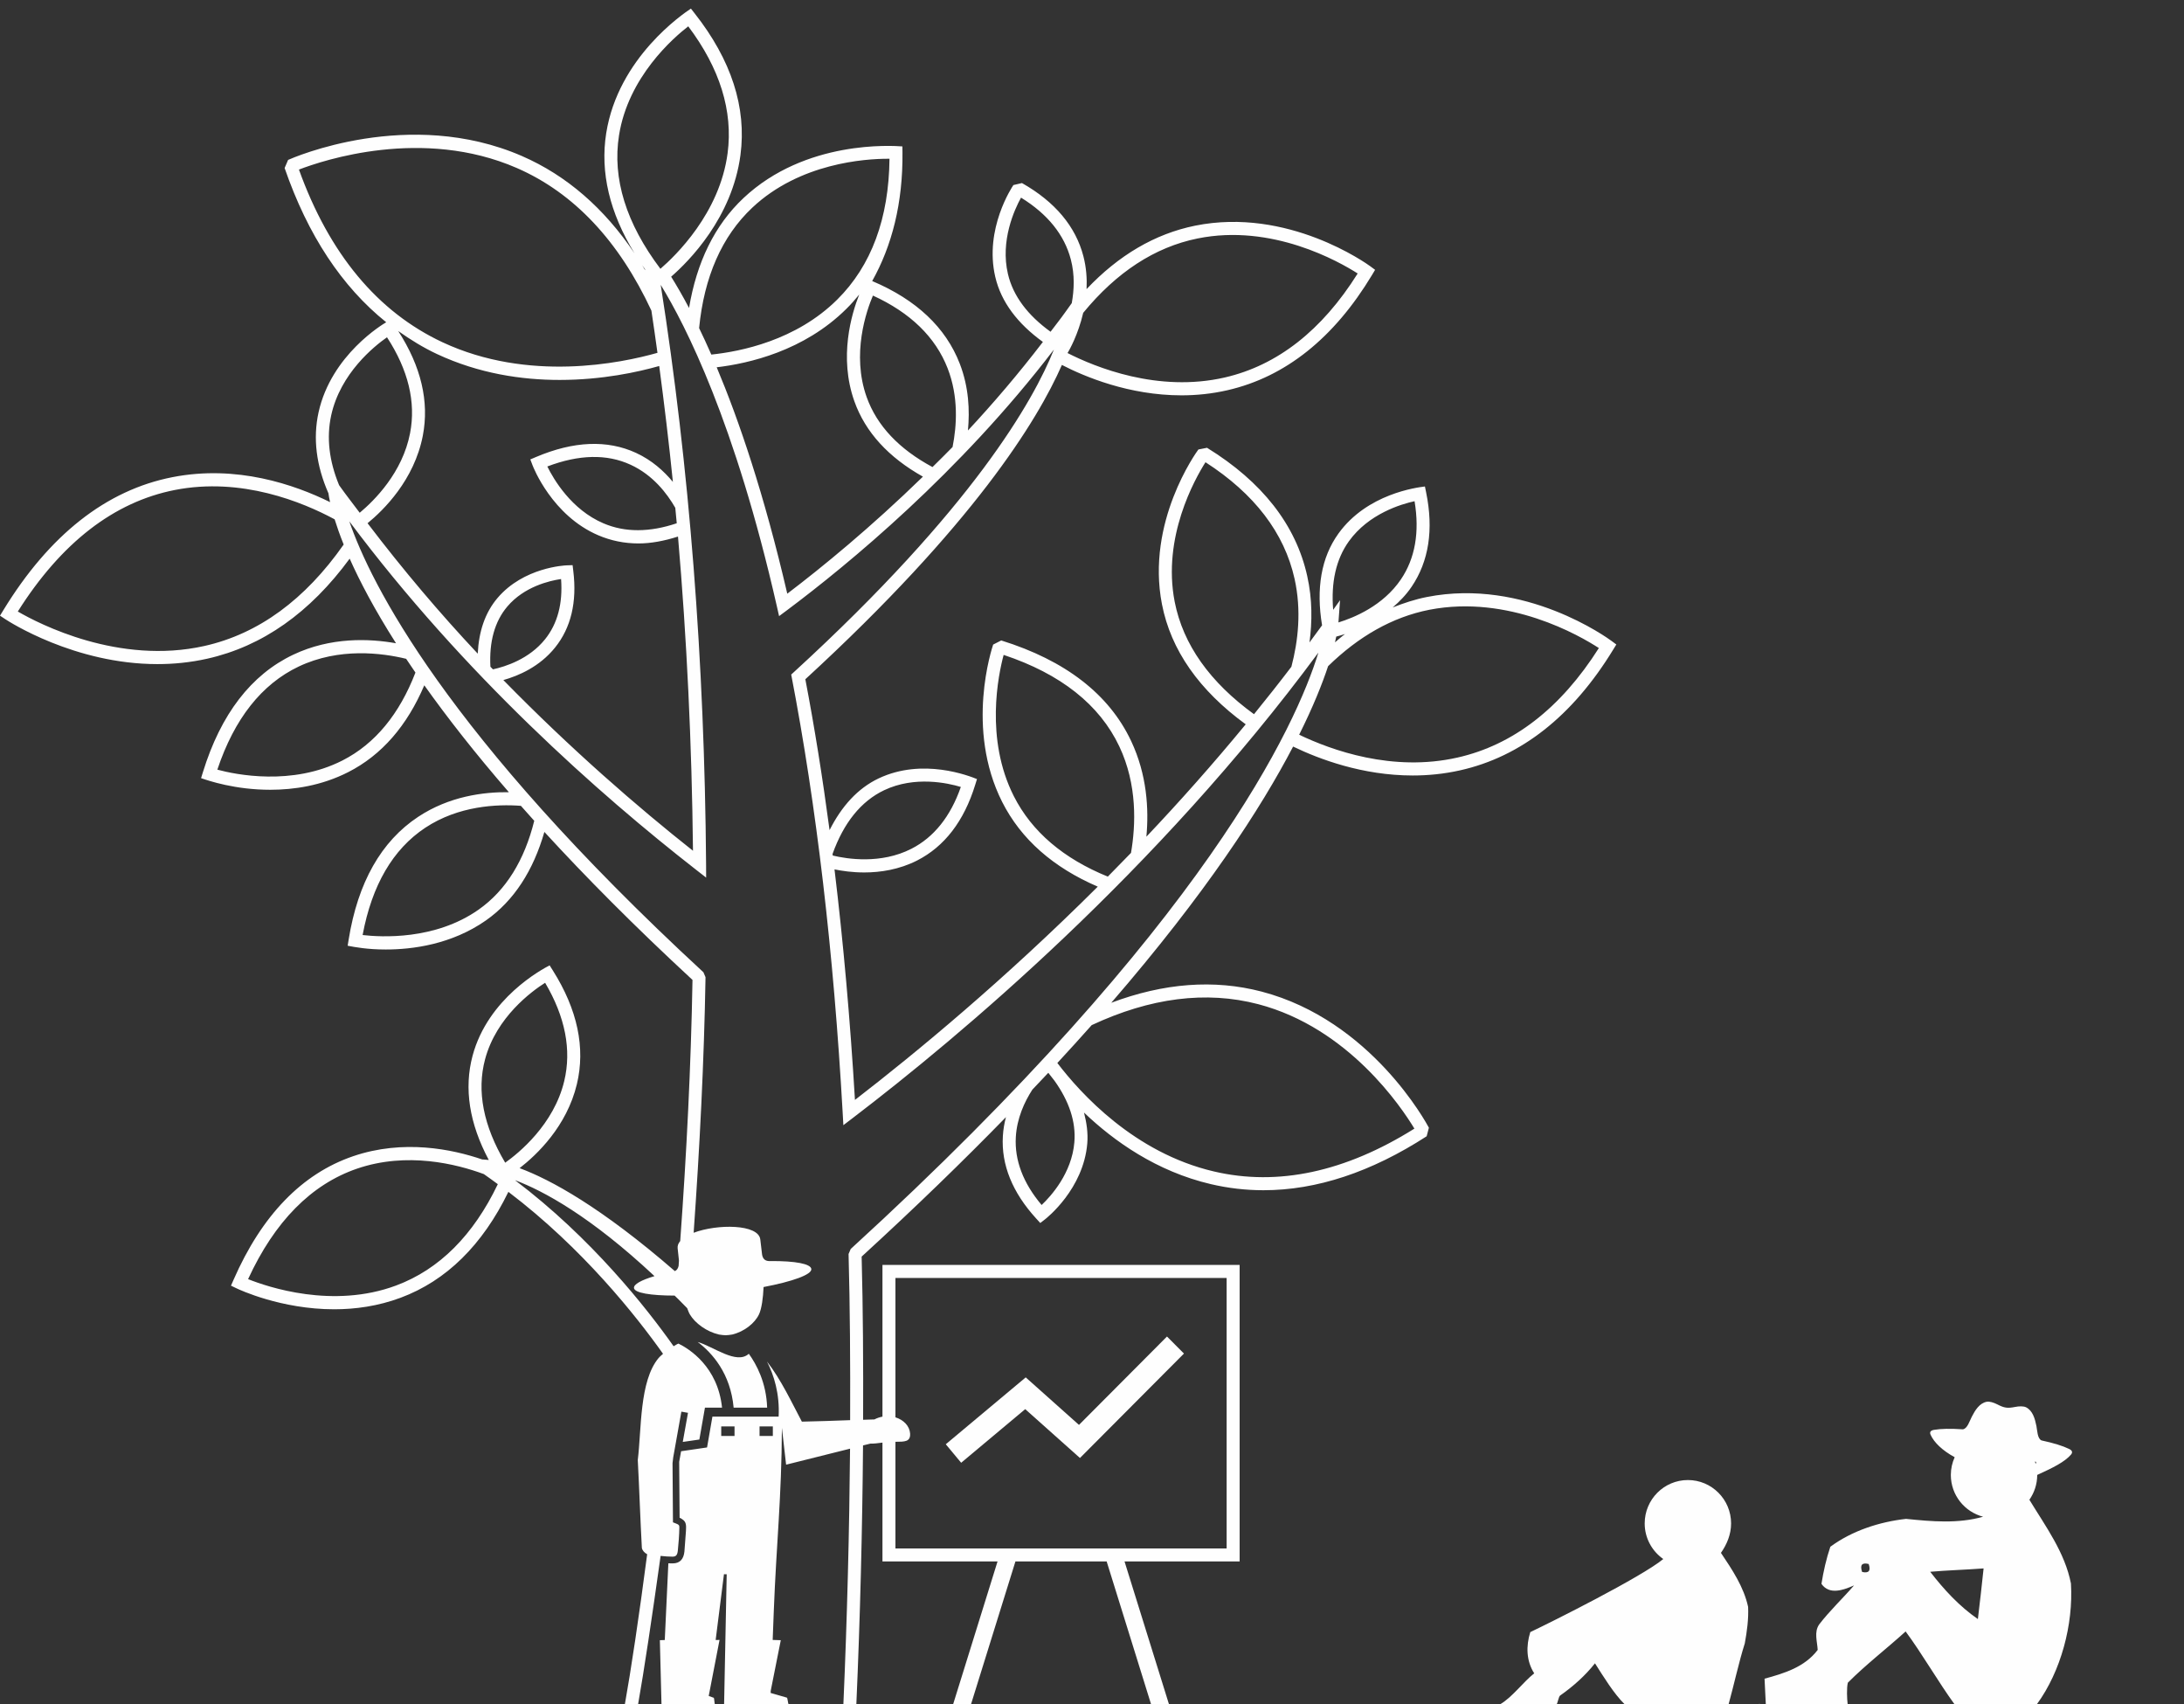 <?xml version="1.0" encoding="UTF-8" standalone="no"?>
<svg width="141px" height="110px" viewBox="0 0 141 110" version="1.1" xmlns="http://www.w3.org/2000/svg" xmlns:xlink="http://www.w3.org/1999/xlink">
    <rect x="0" y="0" width="141" height="110" fill="#333333" stroke="none"/>
    <!-- Generator: Sketch 42 (36781) - http://www.bohemiancoding.com/sketch -->
    <title>rural-school</title>
    <desc>Created with Sketch.</desc>
    <defs></defs>
    <g id="Stories" stroke="none" stroke-width="1" fill="none" fill-rule="evenodd">
        <g id="Desktop-HD" transform="translate(-2385, -242)" fill="#FEFEFE">
            <g id="rural-school" transform="translate(2385, 242)">
                <path d="M49.527,90.852 C49.476,89.232 48.83,88.044 48.344,87.375 C47.552,88.098 46.067,86.91 45.042,86.614 C45.987,87.327 47.161,88.644 47.364,90.852 L49.527,90.852 Z" id="Fill-1"></path>
                <polygon id="Fill-3" points="66.188 90.949 69.723 94.102 76.437 87.362 75.341 86.262 69.659 91.966 66.221 88.899 61.06 93.215 62.053 94.41"></polygon>
                <path d="M43.42,100.47 C43.65,100.47 43.729,100.355 43.76,100.091 C43.806,99.668 43.853,99.031 43.859,98.605 C43.865,98.464 43.842,98.428 43.735,98.37 C43.589,98.303 43.594,98.316 43.447,98.255 L43.419,94.435 C43.434,94.309 43.45,94.186 43.464,94.06 L43.99,91.111 L44.417,91.187 L44.08,93.066 L45.151,92.91 L45.512,90.852 L46.615,90.852 C46.341,88.205 44.488,87.055 43.801,86.718 C43.688,86.76 43.594,86.833 43.488,86.889 C41.739,84.414 38.188,79.901 33.247,76.171 C35.075,76.857 38.127,78.5 42.254,82.364 C41.39,82.622 40.904,82.893 40.93,83.131 C40.963,83.449 42.01,83.619 43.554,83.621 C43.637,83.705 43.713,83.771 43.797,83.857 L44.365,84.433 C44.421,84.58 44.475,84.731 44.537,84.834 C44.875,85.405 45.617,85.948 46.415,86.134 C46.8,86.193 46.894,86.193 47.271,86.134 C48.048,85.948 48.729,85.405 49,84.834 C49.176,84.464 49.268,83.748 49.297,83.068 C51.154,82.715 52.421,82.266 52.379,81.905 C52.345,81.573 51.366,81.381 49.727,81.391 C49.452,81.409 49.259,81.3 49.201,80.981 L49.085,79.998 C48.97,78.997 46.301,78.99 44.782,79.565 C45.173,74.048 45.456,68.518 45.549,63.07 L45.414,62.753 C28.725,47.347 23.919,37.618 22.552,33.648 C29.948,43.546 38.705,51.274 44.908,56.112 L45.589,56.643 L45.585,55.776 C45.487,42.685 44.503,30.116 42.656,18.384 C44.26,20.991 47.452,27.249 50.156,39.138 L50.298,39.766 L50.816,39.381 C54.745,36.442 61.959,30.515 68.041,22.562 C66.727,25.843 62.815,32.796 51.256,43.377 L51.081,43.537 C52.717,52.023 53.82,61.463 54.404,71.831 L54.448,72.621 L55.077,72.142 C61.921,66.92 74.699,56.229 85.116,42.12 C83.7,46.738 77.942,59.576 54.922,80.612 L54.784,80.934 C54.878,84.395 54.899,87.998 54.885,91.66 C53.85,91.697 52.813,91.737 51.769,91.756 C51.107,90.509 50.427,89.045 49.517,87.875 C49.964,88.751 50.345,89.955 50.269,91.431 L45.994,91.431 L45.648,93.421 L43.972,93.666 L43.848,94.352 L43.876,97.958 C43.972,98 43.946,97.992 44.051,98.059 C44.336,98.24 44.296,98.503 44.285,98.821 L44.186,100.141 C44.136,100.634 43.891,100.901 43.439,100.904 C43.351,100.906 43.254,100.904 43.149,100.9 L42.918,105.851 L42.601,105.862 L42.706,110 L41.195,110 C41.576,107.858 42.099,104.367 42.649,100.422 C42.929,100.452 43.206,100.472 43.42,100.47 Z M31.317,68.367 C32.043,65.646 34.33,63.977 35.193,63.431 C36.493,65.631 36.909,67.762 36.428,69.771 C35.757,72.585 33.485,74.426 32.616,75.043 C31.204,72.665 30.767,70.422 31.317,68.367 Z M16.017,82.558 C17.729,78.84 20.093,76.442 23.051,75.427 C26.286,74.32 29.488,75.132 31.238,75.779 C31.548,75.989 31.838,76.213 32.139,76.429 C30.56,79.725 28.36,81.93 25.58,82.967 C21.491,84.496 17.276,83.062 16.017,82.558 Z M23.411,60.349 C24.009,57.136 25.366,54.809 27.452,53.427 C29.607,52.001 32.089,51.895 33.629,52.01 C33.91,52.329 34.196,52.649 34.491,52.976 C33.862,55.505 32.679,57.461 30.891,58.715 C28.071,60.693 24.588,60.485 23.411,60.349 Z M14.032,49.675 C15.126,46.396 16.891,44.158 19.28,43.022 C21.9,41.776 24.677,42.146 26.221,42.521 C26.413,42.812 26.612,43.106 26.821,43.408 C25.791,46.077 24.223,48.008 22.106,49.084 C18.848,50.741 15.213,49.994 14.032,49.675 Z M1.15,39.469 C3.95,35.034 7.358,32.396 11.286,31.625 C15.595,30.78 19.529,32.401 21.604,33.518 C21.747,33.977 21.936,34.518 22.188,35.145 C19.707,38.688 16.697,40.908 13.2,41.692 C7.671,42.932 2.515,40.261 1.15,39.469 Z M24.985,21.769 C26.358,23.875 26.861,25.956 26.475,27.955 C25.986,30.5 24.178,32.298 23.223,33.095 C22.797,32.525 22.36,31.973 21.945,31.388 L21.892,31.313 C21.246,29.75 21.068,28.24 21.384,26.798 C21.981,24.091 24.153,22.349 24.985,21.769 Z M33.36,10.841 C37.061,12.451 39.965,15.563 42.055,20.048 C42.192,20.95 42.32,21.86 42.446,22.773 C40.073,23.445 34.11,24.677 28.573,22.092 C24.376,20.131 21.257,16.382 19.3,10.945 C20.862,10.343 27.273,8.196 33.36,10.841 Z M41.462,17.119 C41.519,17.203 41.581,17.287 41.64,17.369 C41.643,17.393 41.648,17.416 41.649,17.439 C41.587,17.334 41.525,17.225 41.462,17.119 Z M31.661,43.033 C31.576,41.425 31.933,40.115 32.751,39.149 C33.843,37.859 35.479,37.481 36.223,37.372 C36.342,38.948 35.995,40.255 35.191,41.257 C34.164,42.537 32.641,43.021 31.826,43.201 C31.77,43.145 31.716,43.091 31.661,43.033 Z M43.691,33.773 C41.956,34.358 40.362,34.378 38.958,33.776 C36.888,32.894 35.743,30.934 35.335,30.108 C37.371,29.332 39.176,29.288 40.706,29.993 C42.156,30.657 43.067,31.853 43.597,32.776 C43.629,33.109 43.66,33.438 43.691,33.773 Z M34.612,29.493 L34.237,29.652 L34.382,30.032 C34.432,30.164 35.648,33.275 38.622,34.547 C39.443,34.899 40.311,35.075 41.225,35.075 C42.037,35.075 42.892,34.911 43.772,34.631 C44.339,41.211 44.666,47.984 44.739,54.91 C41.183,52.1 36.871,48.365 32.497,43.893 C33.465,43.618 34.829,43.045 35.837,41.792 C36.863,40.518 37.258,38.859 37.013,36.859 L36.967,36.476 L36.583,36.489 C36.471,36.493 33.806,36.612 32.119,38.597 C31.316,39.541 30.91,40.76 30.843,42.188 C28.422,39.611 26.023,36.786 23.73,33.77 C24.762,32.927 26.742,30.985 27.297,28.123 C27.724,25.917 27.184,23.646 25.71,21.366 C26.505,21.929 27.332,22.439 28.219,22.854 C30.922,24.116 33.688,24.522 36.127,24.522 C38.896,24.522 41.212,24.005 42.559,23.623 C42.887,26.085 43.186,28.574 43.442,31.102 C42.853,30.396 42.086,29.702 41.064,29.231 C39.21,28.377 37.041,28.465 34.612,29.493 Z M44.434,1.7 C46.477,4.412 47.331,7.165 46.975,9.884 C46.466,13.764 43.602,16.519 42.636,17.349 C40.422,14.415 39.522,11.517 39.965,8.731 C40.56,4.969 43.465,2.447 44.434,1.7 Z M57.319,10.247 L57.426,10.247 C57.387,14.097 56.254,17.152 54.056,19.331 C51.391,21.979 47.81,22.689 45.923,22.885 C45.65,22.265 45.39,21.7 45.135,21.176 C45.459,17.877 46.598,15.255 48.571,13.4 C51.646,10.508 55.886,10.247 57.319,10.247 Z M59.584,30.764 C56.231,34.029 53.078,36.61 50.827,38.318 C49.324,31.852 47.7,27.106 46.271,23.705 C48.335,23.461 51.896,22.657 54.64,19.936 C54.937,19.642 55.212,19.333 55.472,19.011 C54.976,20.258 54.141,23.044 55.16,25.905 C55.872,27.901 57.37,29.523 59.584,30.764 Z M61.18,23.774 C61.893,25.608 61.772,27.473 61.498,28.851 C61.062,29.302 60.633,29.717 60.202,30.145 C58.055,28.993 56.615,27.484 55.952,25.628 C54.959,22.851 55.943,20.047 56.357,19.077 C58.777,20.183 60.399,21.762 61.18,23.774 Z M65.918,12.756 C67.638,13.815 68.718,15.157 69.133,16.746 C69.395,17.746 69.346,18.712 69.194,19.564 L68.769,20.157 C68.464,20.589 68.139,20.991 67.824,21.412 C66.36,20.355 65.407,19.113 65.072,17.679 C64.57,15.535 65.491,13.53 65.918,12.756 Z M87.652,17.651 C85.351,21.322 82.468,23.581 79.078,24.362 C74.759,25.357 70.708,23.696 68.92,22.786 L68.98,22.685 C69.022,22.615 69.601,21.615 69.933,20.19 C72.077,17.578 74.547,15.951 77.318,15.391 C82.124,14.415 86.459,16.889 87.652,17.651 Z M62.032,50.792 C61.368,52.698 60.295,54.04 58.84,54.782 C56.869,55.789 54.685,55.44 53.764,55.219 L53.75,55.115 C54.471,53.104 55.585,51.716 57.077,51.004 C59.051,50.063 61.189,50.537 62.032,50.792 Z M64.796,42.269 C68.48,43.495 70.991,45.483 72.265,48.179 C73.432,50.647 73.328,53.245 73.018,55.047 C72.517,55.565 72.017,56.078 71.521,56.579 C68.678,55.423 66.62,53.693 65.452,51.385 C63.579,47.683 64.452,43.546 64.796,42.269 Z M77.827,29.833 C80.984,31.866 82.917,34.393 83.577,37.354 C84.036,39.412 83.805,41.393 83.373,43.033 C82.58,44.075 81.772,45.096 80.959,46.096 C78.116,44.035 76.379,41.603 75.838,38.838 C75.026,34.678 77.13,30.931 77.827,29.833 Z M92.274,39.357 C97.402,38.359 101.994,41.028 103.223,41.827 C100.762,45.71 97.691,48.087 94.089,48.896 C89.89,49.843 85.96,48.418 83.875,47.421 C84.784,45.6 85.369,44.127 85.742,42.997 C87.707,41.082 89.881,39.829 92.274,39.357 Z M86.188,41.457 C86.219,41.322 86.247,41.201 86.269,41.087 C86.421,41.05 86.61,40.994 86.836,40.922 C86.614,41.084 86.402,41.278 86.188,41.457 Z M91.325,32.349 C91.658,34.344 91.362,36.038 90.445,37.393 C89.284,39.107 87.398,39.872 86.41,40.174 L86.514,38.738 L86.07,39.359 C85.926,37.604 86.244,36.108 87.085,34.935 C88.362,33.155 90.465,32.535 91.325,32.349 Z M91.314,72.844 C86.848,75.641 82.497,76.575 78.374,75.609 C73.235,74.41 69.766,70.577 68.263,68.608 C69.034,67.774 69.773,66.959 70.48,66.164 C74.256,64.399 77.863,63.932 81.231,64.812 C87.067,66.341 90.491,71.478 91.314,72.844 Z M65.582,73.387 C65.652,72.169 66.14,71.117 66.65,70.327 C66.997,69.964 67.344,69.599 67.678,69.241 C67.804,69.407 67.925,69.565 68.075,69.748 C69.02,71.069 69.473,72.402 69.361,73.727 C69.194,75.72 67.854,77.201 67.248,77.773 C66.055,76.361 65.495,74.886 65.582,73.387 Z M49.037,92.68 L49.895,92.68 L49.895,92.064 L49.037,92.064 L49.037,92.68 Z M46.563,92.68 L47.422,92.68 L47.422,92.064 L46.563,92.064 L46.563,92.68 Z M46.152,110 C46.13,109.975 46.11,109.592 46.085,109.581 L45.755,109.461 L46.454,105.845 L46.203,105.848 L46.739,101.604 L46.916,101.607 L46.748,110 L46.152,110 Z M50.91,110 C50.878,109.969 50.844,109.584 50.803,109.57 L49.753,109.267 L49.758,109.129 L50.408,105.862 L49.885,105.845 L49.957,103.959 C50.12,99.696 50.461,96.641 50.48,92.159 L50.751,94.534 L54.88,93.501 C54.835,98.719 54.694,104.459 54.449,110 L50.91,110 Z M56.197,93.172 C56.406,93.186 56.682,93.145 56.972,93.109 L56.972,100.781 L64.401,100.781 L61.533,110 L55.286,110 C55.535,104.386 55.675,98.576 55.718,93.291 L56.197,93.172 Z M79.192,82.483 L79.192,99.94 L72.328,99.94 L71.174,99.94 L65.828,99.94 L64.674,99.94 L57.81,99.94 L57.81,93.057 C58.397,93.053 58.792,93.066 58.757,92.52 C58.721,92.03 58.334,91.639 57.81,91.478 L57.81,82.483 L79.192,82.483 Z M74.315,110 L62.688,110 L65.556,100.781 L71.447,100.781 L74.315,110 Z M102.973,107.354 C103.511,108.198 104.179,109.298 104.89,110 L100.496,110 C100.564,109.922 100.629,109.491 100.725,109.433 C101.565,108.842 102.335,108.159 102.973,107.354 Z M123.028,105.297 C124.094,106.738 125.132,108.55 126.186,110 L119.286,110 C119.243,109.648 119.212,108.945 119.298,108.604 C120.473,107.427 121.799,106.413 123.028,105.297 Z M120.219,101.457 C120.067,101.007 120.208,100.837 120.643,100.943 C120.792,101.383 120.65,101.556 120.219,101.457 Z M127.693,104.498 C126.496,103.675 125.501,102.594 124.615,101.446 C125.763,101.346 126.912,101.317 128.062,101.229 C127.943,102.321 127.828,103.41 127.693,104.498 Z M131.424,94.491 C131.41,94.436 131.392,94.383 131.376,94.331 C131.397,94.346 131.438,94.34 131.454,94.36 C131.451,94.405 131.432,94.446 131.424,94.491 Z M131.499,110 C133.059,107.87 133.862,104.838 133.701,102.203 C133.309,100.195 132.063,98.515 131.018,96.798 C131.335,96.342 131.524,95.791 131.524,95.195 C132.549,94.73 133.305,94.352 133.708,93.879 C133.845,93.716 133.75,93.589 133.56,93.508 C133.189,93.326 132.597,93.139 131.801,92.968 C131.53,92.85 131.53,92.324 131.471,92.031 C131.373,91.552 131.232,91.05 130.808,90.832 C130.645,90.748 130.352,90.756 130.103,90.806 C129.852,90.855 129.677,90.874 129.508,90.849 C129.34,90.826 129.178,90.761 128.947,90.642 C128.722,90.526 128.443,90.437 128.262,90.473 C127.796,90.565 127.52,91.008 127.297,91.445 C127.16,91.705 127.016,92.213 126.723,92.251 C125.91,92.195 125.29,92.212 124.884,92.283 C124.678,92.31 124.549,92.406 124.639,92.601 C124.867,93.106 125.399,93.617 126.195,94.052 C126.037,94.402 125.947,94.788 125.947,95.195 C125.947,96.496 126.833,97.579 128.03,97.893 C126.404,98.353 124.711,98.201 123.056,98.031 C121.336,98.224 119.57,98.797 118.167,99.831 C117.905,100.609 117.723,101.416 117.594,102.225 C118.11,102.972 119.037,102.614 119.698,102.325 C118.961,103.177 118.13,103.953 117.442,104.851 C117.106,105.342 117.323,105.944 117.351,106.49 C116.514,107.595 115.2,107.999 113.92,108.346 C113.947,108.685 113.974,109.653 114.002,110 C113.826,110.087 113.649,109.91 113.474,110 L111.598,110 C111.931,108.802 112.267,107.254 112.644,106.07 C112.785,105.297 112.895,104.501 112.859,103.714 C112.582,102.423 111.827,101.304 111.105,100.226 C111.489,99.677 111.76,99.035 111.76,98.325 C111.76,96.779 110.511,95.525 108.971,95.525 C107.431,95.525 106.182,96.779 106.182,98.325 C106.182,99.279 106.66,100.117 107.382,100.623 C105.987,101.779 100.119,104.714 98.796,105.339 C98.517,106.235 98.531,107.193 99.05,108.001 C98.331,108.565 97.642,109.538 96.847,110 L75.471,110 L72.601,100.781 L80.031,100.781 L80.031,81.642 L56.972,81.642 L56.972,91.433 C56.786,91.47 56.611,91.529 56.453,91.613 C56.211,91.622 55.968,91.627 55.723,91.636 C55.737,88.04 55.718,84.506 55.628,81.104 C59.119,77.91 62.201,74.916 64.945,72.102 C64.841,72.487 64.77,72.898 64.745,73.329 C64.635,75.177 65.362,76.969 66.901,78.651 L67.161,78.935 L67.466,78.699 C67.567,78.621 69.944,76.75 70.195,73.807 C70.252,73.138 70.154,72.47 69.984,71.808 C71.915,73.649 74.662,75.606 78.178,76.428 C79.295,76.689 80.429,76.82 81.572,76.82 C84.992,76.82 88.522,75.655 92.106,73.337 L92.25,72.785 C92.099,72.505 88.528,65.859 81.452,64 C78.373,63.195 75.122,63.451 71.744,64.721 C77.837,57.677 81.405,52.173 83.484,48.185 C85.161,48.994 87.961,50.052 91.205,50.052 C92.192,50.052 93.22,49.954 94.265,49.719 C98.203,48.838 101.529,46.216 104.149,41.927 L104.351,41.597 L104.041,41.367 C103.816,41.201 98.455,37.284 92.123,38.531 C91.362,38.681 90.632,38.922 89.913,39.206 C90.35,38.83 90.773,38.402 91.132,37.873 C92.248,36.232 92.564,34.18 92.071,31.777 L91.994,31.399 C91.476,31.46 88.26,31.867 86.41,34.437 C85.294,35.986 84.961,37.988 85.353,40.359 C85.085,40.731 84.812,41.096 84.541,41.465 C84.718,40.138 84.732,38.687 84.395,37.178 C83.664,33.879 81.486,31.094 77.927,28.901 L77.369,29.011 C77.229,29.199 73.985,33.692 75.015,38.992 C75.591,41.964 77.424,44.562 80.424,46.749 C78.315,49.311 76.16,51.735 74.011,54.003 C74.177,52.219 74.051,49.999 73.026,47.826 C71.603,44.806 68.78,42.624 64.64,41.336 L64.119,41.602 C64.047,41.82 62.307,47.015 64.7,51.758 C65.918,54.169 68.004,55.992 70.872,57.226 C64.848,63.229 59.155,67.937 55.196,70.991 C54.886,65.781 54.443,60.815 53.876,56.112 C54.366,56.212 55.029,56.31 55.797,56.31 C56.835,56.31 58.047,56.129 59.212,55.537 C60.977,54.637 62.24,52.995 62.96,50.652 L63.075,50.283 C62.592,50.087 59.578,48.888 56.724,50.24 C55.376,50.881 54.338,52.033 53.557,53.577 C53.104,50.178 52.584,46.925 51.993,43.84 C62.838,33.883 66.977,27.155 68.557,23.554 C70.027,24.312 72.891,25.516 76.278,25.516 C77.239,25.516 78.24,25.418 79.257,25.183 C82.985,24.326 86.122,21.825 88.581,17.744 L88.777,17.415 L88.467,17.186 C88.254,17.03 83.148,13.356 77.16,14.565 C74.561,15.091 72.218,16.475 70.15,18.659 C70.181,17.989 70.136,17.275 69.945,16.54 C69.446,14.615 68.111,13.023 65.979,11.815 L65.426,11.944 C65.348,12.057 63.535,14.767 64.253,17.863 C64.632,19.499 65.704,20.893 67.33,22.069 C65.762,24.114 64.132,26.025 62.491,27.784 C62.612,26.491 62.551,24.995 61.964,23.475 C61.061,21.139 59.158,19.343 56.309,18.139 C57.581,15.87 58.297,13.113 58.264,9.836 L58.259,9.45 C57.638,9.405 52.012,9.015 48.004,12.779 C46.129,14.54 44.977,16.94 44.485,19.877 C44.046,19.046 43.657,18.381 43.33,17.859 C44.485,16.853 47.269,14.055 47.805,10.002 C48.21,6.938 47.213,3.863 44.844,0.859 L44.606,0.555 C44.105,0.887 39.914,3.716 39.138,8.59 C38.735,11.13 39.362,13.733 40.966,16.352 C39.011,13.442 36.586,11.328 33.693,10.069 C26.403,6.901 18.916,10.18 18.6,10.321 L18.375,10.844 C19.87,15.175 22.073,18.503 24.934,20.799 C24.748,20.908 21.39,22.89 20.567,26.608 C20.196,28.289 20.414,30.041 21.204,31.838 C21.221,31.964 21.252,32.155 21.31,32.409 C19.016,31.278 15.282,29.983 11.133,30.797 C6.856,31.634 3.183,34.526 0.212,39.39 L0,39.737 L0.338,39.961 C0.55,40.101 4.803,42.863 10.164,42.863 C11.199,42.863 12.278,42.761 13.375,42.515 C16.946,41.717 20.027,39.531 22.575,36.056 C23.223,37.512 24.175,39.332 25.567,41.518 C23.844,41.211 21.355,41.106 18.928,42.257 C16.217,43.545 14.256,46.093 13.101,49.834 L12.981,50.223 C13.482,50.397 15.186,50.974 17.448,50.974 C18.979,50.974 20.761,50.71 22.478,49.837 C24.65,48.734 26.282,46.835 27.393,44.231 C28.848,46.276 30.64,48.577 32.853,51.13 C31.212,51.109 29.004,51.393 26.998,52.719 C24.613,54.295 23.104,56.958 22.51,60.637 L22.445,61.04 C22.924,61.132 23.727,61.283 24.903,61.283 C26.627,61.283 29.15,60.959 31.366,59.41 C33.2,58.125 34.432,56.171 35.146,53.695 C37.8,56.59 40.947,59.768 44.708,63.246 C44.61,68.813 44.324,74.465 43.915,80.1 C43.794,80.242 43.73,80.399 43.749,80.569 L43.834,81.363 C43.825,81.477 43.82,81.594 43.811,81.707 C43.775,81.857 43.707,81.981 43.569,82.04 C38.804,77.91 35.543,76.135 33.546,75.395 C34.671,74.521 36.589,72.697 37.243,69.977 C37.807,67.628 37.283,65.158 35.69,62.633 L35.484,62.306 C34.994,62.561 31.508,64.417 30.509,68.141 C29.945,70.247 30.296,72.506 31.556,74.867 C31.364,74.844 31.135,74.835 31.135,74.835 C29.209,74.175 26.045,73.513 22.788,74.628 C19.494,75.756 16.898,78.439 15.075,82.608 L14.912,82.98 L15.278,83.155 C15.434,83.23 18.139,84.504 21.575,84.504 C22.927,84.504 24.396,84.307 25.865,83.759 C28.82,82.659 31.152,80.354 32.822,76.925 C37.635,80.578 41.098,84.965 42.805,87.377 C42.709,87.469 42.605,87.547 42.52,87.648 C41.273,89.138 41.421,92.257 41.175,94.234 C41.273,96.059 41.338,98.086 41.439,99.91 C41.479,100.085 41.606,100.217 41.781,100.315 C41.256,104.344 40.724,107.87 40.341,110 L131.499,110 Z" id="Fill-5"></path>
            </g>
        </g>
    </g>
</svg>